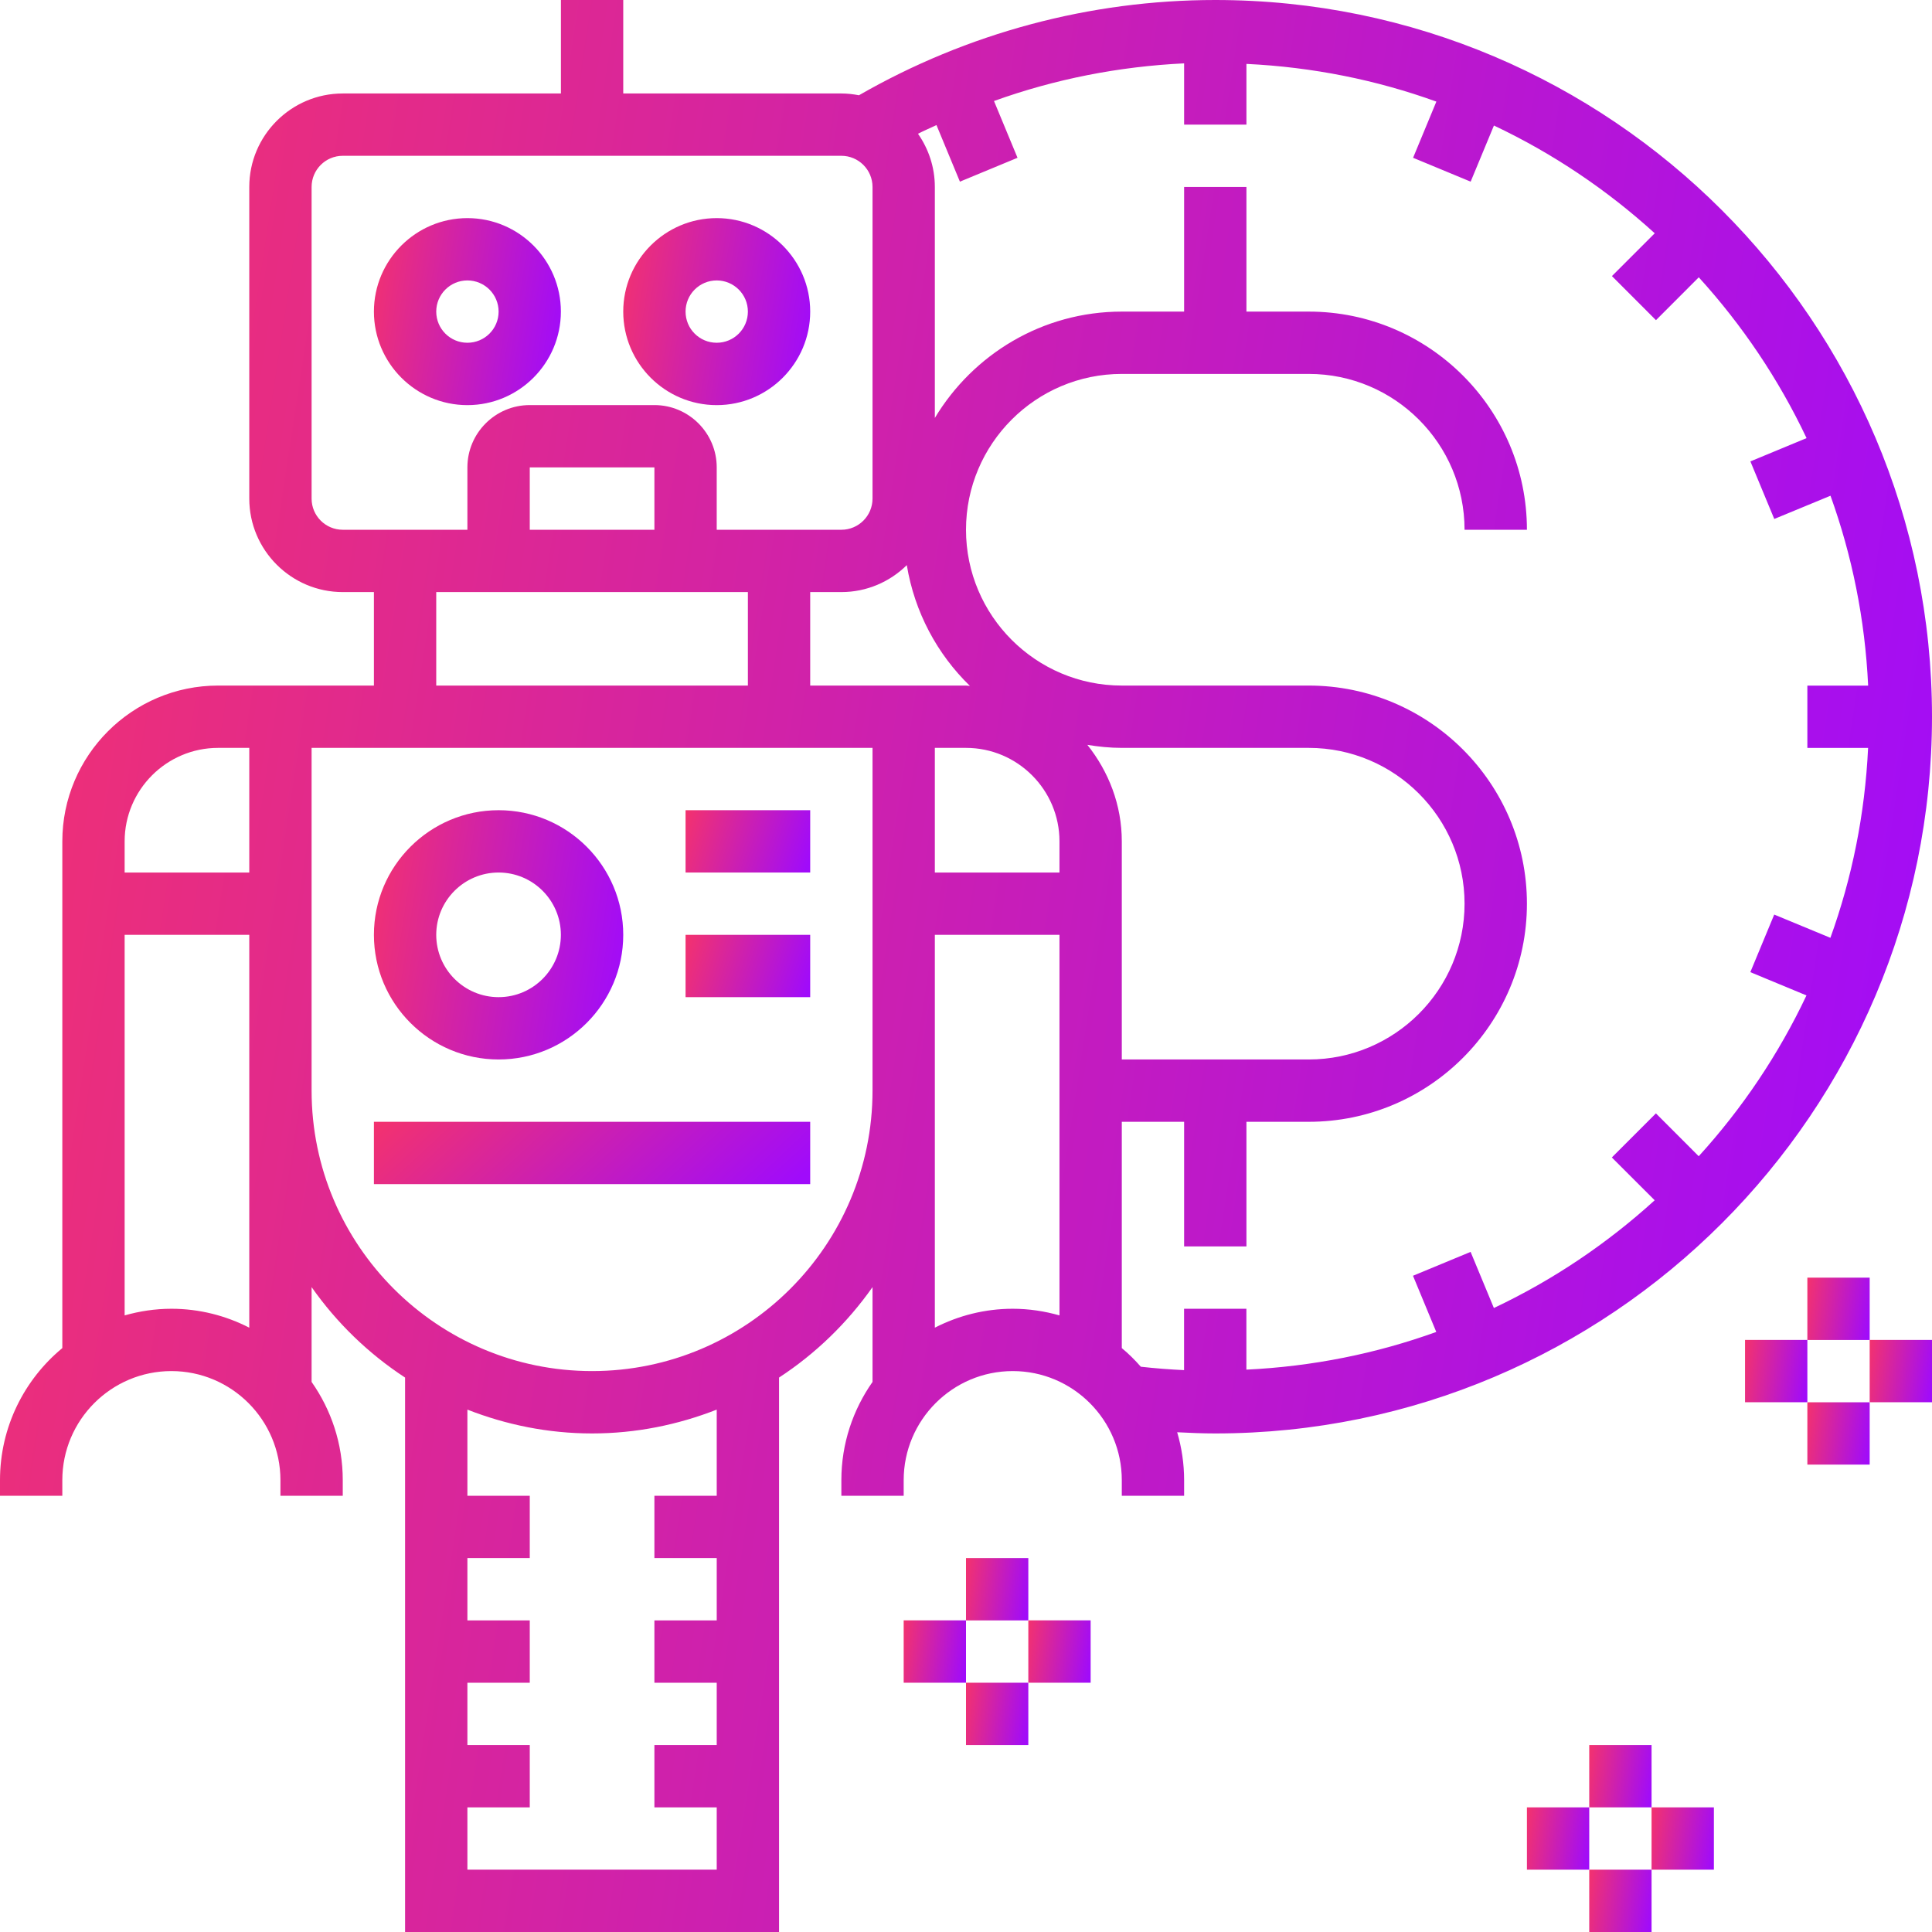 <svg width="39" height="39" viewBox="0 0 39 39" fill="none" xmlns="http://www.w3.org/2000/svg">
<g clip-path="url(#clip0_297_1503)">
<path d="M11.322 6.29C11.322 5.25 10.476 4.403 9.435 4.403C8.395 4.403 7.548 5.25 7.548 6.29C7.548 7.331 8.395 8.178 9.435 8.178C10.476 8.178 11.322 7.331 11.322 6.29ZM8.806 6.29C8.806 5.943 9.088 5.661 9.435 5.661C9.783 5.661 10.065 5.943 10.065 6.29C10.065 6.638 9.783 6.919 9.435 6.919C9.088 6.919 8.806 6.638 8.806 6.29Z" fill="url(#paint0_linear_297_1503)"/>
<path d="M14.468 8.178C15.508 8.178 16.355 7.331 16.355 6.29C16.355 5.25 15.508 4.403 14.468 4.403C13.427 4.403 12.581 5.25 12.581 6.29C12.581 7.331 13.427 8.178 14.468 8.178ZM14.468 5.661C14.815 5.661 15.097 5.943 15.097 6.29C15.097 6.638 14.815 6.919 14.468 6.919C14.12 6.919 13.839 6.638 13.839 6.29C13.839 5.943 14.12 5.661 14.468 5.661Z" fill="url(#paint1_linear_297_1503)"/>
<path d="M10.065 21.387C11.452 21.387 12.581 20.259 12.581 18.871C12.581 17.483 11.452 16.355 10.065 16.355C8.677 16.355 7.548 17.483 7.548 18.871C7.548 20.259 8.677 21.387 10.065 21.387ZM10.065 17.613C10.758 17.613 11.322 18.177 11.322 18.871C11.322 19.565 10.758 20.129 10.065 20.129C9.371 20.129 8.806 19.565 8.806 18.871C8.806 18.177 9.371 17.613 10.065 17.613Z" fill="url(#paint2_linear_297_1503)"/>
<path d="M16.355 16.355H13.839V17.613H16.355V16.355Z" fill="url(#paint3_linear_297_1503)"/>
<path d="M16.355 18.871H13.839V20.129H16.355V18.871Z" fill="url(#paint4_linear_297_1503)"/>
<path d="M16.355 22.645H7.548V23.903H16.355V22.645Z" fill="url(#paint5_linear_297_1503)"/>
<path d="M24.532 0C22.001 0 19.522 0.668 17.339 1.923C17.224 1.901 17.105 1.887 16.984 1.887H12.581V0H11.323V1.887H6.919C5.879 1.887 5.032 2.734 5.032 3.774V10.065C5.032 11.105 5.879 11.952 6.919 11.952H7.548V13.839H5.661H5.032H4.403C2.669 13.839 1.258 15.25 1.258 16.984V18.242V18.871V27.213C0.49 27.848 0 28.807 0 29.879V30.194H1.258V29.879C1.258 28.665 2.246 27.677 3.46 27.677C4.674 27.677 5.661 28.665 5.661 29.879V30.194H6.919V29.879C6.919 29.141 6.685 28.459 6.29 27.896V25.982C6.797 26.704 7.438 27.325 8.177 27.808V39H15.726V27.808C16.465 27.325 17.105 26.704 17.613 25.982V27.896C17.218 28.459 16.984 29.141 16.984 29.879V30.194H18.242V29.879C18.242 28.665 19.23 27.677 20.444 27.677C21.658 27.677 22.645 28.665 22.645 29.879V30.194H23.903V29.879C23.903 29.543 23.853 29.219 23.763 28.912C24.02 28.925 24.276 28.936 24.532 28.936C32.51 28.936 39 22.446 39 14.468C39 6.49 32.51 0 24.532 0ZM5.032 22.016V26.801C4.56 26.559 4.026 26.419 3.46 26.419C3.132 26.419 2.817 26.468 2.516 26.553V18.871H5.032V22.016ZM5.032 17.613H2.516V16.984C2.516 15.944 3.363 15.097 4.403 15.097H5.032V17.613ZM6.919 10.694C6.572 10.694 6.29 10.412 6.29 10.065V3.774C6.29 3.427 6.572 3.145 6.919 3.145H16.984C17.331 3.145 17.613 3.427 17.613 3.774V10.065C17.613 10.412 17.331 10.694 16.984 10.694H14.468V9.435C14.468 8.742 13.903 8.177 13.21 8.177H10.694C10 8.177 9.435 8.742 9.435 9.435V10.694H6.919ZM15.097 11.952V13.839H8.806V11.952H15.097ZM10.694 10.694V9.435H13.21V10.694H10.694ZM14.468 30.194H13.21V31.452H14.468V32.71H13.21V33.968H14.468V35.226H13.21V36.484H14.468V37.742H9.435V36.484H10.694V35.226H9.435V33.968H10.694V32.71H9.435V31.452H10.694V30.194H9.435V28.455C10.217 28.761 11.063 28.936 11.952 28.936C12.84 28.936 13.687 28.761 14.468 28.455V30.194ZM17.613 22.016C17.613 25.138 15.073 27.677 11.952 27.677C8.83 27.677 6.29 25.138 6.29 22.016V15.097H17.613V22.016ZM16.355 13.839V11.952H16.984C17.498 11.952 17.965 11.743 18.305 11.408C18.462 12.357 18.918 13.204 19.579 13.846C19.552 13.846 19.527 13.839 19.5 13.839H18.871H18.242H16.355ZM21.387 26.553C21.086 26.468 20.771 26.419 20.444 26.419C19.877 26.419 19.343 26.559 18.871 26.801V22.016V18.871H21.387V26.553ZM21.387 17.613H18.871V15.097H19.5C20.54 15.097 21.387 15.944 21.387 16.984V17.613ZM21.95 15.036C22.177 15.073 22.408 15.097 22.645 15.097H26.419C28.154 15.097 29.564 16.508 29.564 18.242C29.564 19.976 28.154 21.387 26.419 21.387H22.645V18.871V18.242V16.984C22.645 16.245 22.378 15.574 21.95 15.036ZM36.949 18.931L35.815 18.462L35.333 19.624L36.466 20.094C35.903 21.285 35.169 22.376 34.291 23.34L33.427 22.475L32.537 23.365L33.402 24.229C32.438 25.106 31.347 25.841 30.156 26.404L29.686 25.271L28.523 25.753L28.993 26.887C27.786 27.323 26.5 27.584 25.16 27.648V26.419H23.902V27.658C23.61 27.644 23.318 27.622 23.029 27.589C22.911 27.455 22.784 27.327 22.645 27.213V22.645H23.903V25.161H25.161V22.645H26.419C28.847 22.645 30.823 20.669 30.823 18.242C30.823 15.815 28.847 13.839 26.419 13.839H22.645C20.911 13.839 19.5 12.428 19.5 10.694C19.5 8.959 20.911 7.548 22.645 7.548H26.419C28.154 7.548 29.564 8.959 29.564 10.694H30.823C30.823 8.266 28.847 6.29 26.419 6.29H25.161V3.774H23.903V6.29H22.645C21.042 6.29 19.642 7.154 18.871 8.437V3.774C18.871 3.375 18.744 3.005 18.531 2.7C18.654 2.637 18.78 2.583 18.904 2.525L19.377 3.667L20.54 3.185L20.065 2.039C21.295 1.596 22.588 1.342 23.903 1.279V2.516H25.161V1.29C26.501 1.354 27.788 1.615 28.995 2.051L28.525 3.185L29.687 3.667L30.157 2.534C31.348 3.097 32.439 3.832 33.403 4.709L32.539 5.573L33.428 6.463L34.292 5.598C35.169 6.562 35.904 7.653 36.468 8.844L35.334 9.314L35.816 10.476L36.951 10.007C37.386 11.214 37.648 12.5 37.711 13.84H36.484V15.098H37.71C37.646 16.438 37.385 17.724 36.949 18.931Z" fill="url(#paint6_linear_297_1503)"/>
<path d="M33.339 37.742H32.081V39H33.339V37.742Z" fill="url(#paint7_linear_297_1503)"/>
<path d="M33.339 35.226H32.081V36.484H33.339V35.226Z" fill="url(#paint8_linear_297_1503)"/>
<path d="M34.597 36.484H33.339V37.742H34.597V36.484Z" fill="url(#paint9_linear_297_1503)"/>
<path d="M32.081 36.484H30.823V37.742H32.081V36.484Z" fill="url(#paint10_linear_297_1503)"/>
<path d="M20.758 33.968H19.5V35.226H20.758V33.968Z" fill="url(#paint11_linear_297_1503)"/>
<path d="M20.758 31.452H19.5V32.71H20.758V31.452Z" fill="url(#paint12_linear_297_1503)"/>
<path d="M22.016 32.709H20.758V33.968H22.016V32.709Z" fill="url(#paint13_linear_297_1503)"/>
<path d="M19.5 32.709H18.242V33.968H19.5V32.709Z" fill="url(#paint14_linear_297_1503)"/>
<path d="M37.742 28.307H36.484V29.565H37.742V28.307Z" fill="url(#paint15_linear_297_1503)"/>
<path d="M37.742 25.791H36.484V27.049H37.742V25.791Z" fill="url(#paint16_linear_297_1503)"/>
<path d="M39 27.048H37.742V28.306H39V27.048Z" fill="url(#paint17_linear_297_1503)"/>
<path d="M36.484 27.048H35.226V28.306H36.484V27.048Z" fill="url(#paint18_linear_297_1503)"/>
</g>
<defs>
<linearGradient id="paint0_linear_297_1503" x1="7.16" y1="4.094" x2="11.775" y2="4.8" gradientUnits="userSpaceOnUse">
<stop stop-color="#FC365F"/>
<stop offset="0.984" stop-color="#A00BFB"/>
</linearGradient>
<linearGradient id="paint1_linear_297_1503" x1="12.193" y1="4.094" x2="16.807" y2="4.8" gradientUnits="userSpaceOnUse">
<stop stop-color="#FC365F"/>
<stop offset="0.984" stop-color="#A00BFB"/>
</linearGradient>
<linearGradient id="paint2_linear_297_1503" x1="7.031" y1="15.942" x2="13.184" y2="16.884" gradientUnits="userSpaceOnUse">
<stop stop-color="#FC365F"/>
<stop offset="0.984" stop-color="#A00BFB"/>
</linearGradient>
<linearGradient id="paint3_linear_297_1503" x1="13.58" y1="16.252" x2="16.459" y2="17.133" gradientUnits="userSpaceOnUse">
<stop stop-color="#FC365F"/>
<stop offset="0.984" stop-color="#A00BFB"/>
</linearGradient>
<linearGradient id="paint4_linear_297_1503" x1="13.58" y1="18.768" x2="16.459" y2="19.649" gradientUnits="userSpaceOnUse">
<stop stop-color="#FC365F"/>
<stop offset="0.984" stop-color="#A00BFB"/>
</linearGradient>
<linearGradient id="paint5_linear_297_1503" x1="6.643" y1="22.542" x2="11.773" y2="28.038" gradientUnits="userSpaceOnUse">
<stop stop-color="#FC365F"/>
<stop offset="0.984" stop-color="#A00BFB"/>
</linearGradient>
<linearGradient id="paint6_linear_297_1503" x1="-4.008" y1="-3.201" x2="43.675" y2="4.099" gradientUnits="userSpaceOnUse">
<stop stop-color="#FC365F"/>
<stop offset="0.984" stop-color="#A00BFB"/>
</linearGradient>
<linearGradient id="paint7_linear_297_1503" x1="31.951" y1="37.638" x2="33.489" y2="37.874" gradientUnits="userSpaceOnUse">
<stop stop-color="#FC365F"/>
<stop offset="0.984" stop-color="#A00BFB"/>
</linearGradient>
<linearGradient id="paint8_linear_297_1503" x1="31.951" y1="35.122" x2="33.489" y2="35.358" gradientUnits="userSpaceOnUse">
<stop stop-color="#FC365F"/>
<stop offset="0.984" stop-color="#A00BFB"/>
</linearGradient>
<linearGradient id="paint9_linear_297_1503" x1="33.21" y1="36.381" x2="34.748" y2="36.616" gradientUnits="userSpaceOnUse">
<stop stop-color="#FC365F"/>
<stop offset="0.984" stop-color="#A00BFB"/>
</linearGradient>
<linearGradient id="paint10_linear_297_1503" x1="30.693" y1="36.381" x2="32.232" y2="36.616" gradientUnits="userSpaceOnUse">
<stop stop-color="#FC365F"/>
<stop offset="0.984" stop-color="#A00BFB"/>
</linearGradient>
<linearGradient id="paint11_linear_297_1503" x1="19.371" y1="33.864" x2="20.909" y2="34.1" gradientUnits="userSpaceOnUse">
<stop stop-color="#FC365F"/>
<stop offset="0.984" stop-color="#A00BFB"/>
</linearGradient>
<linearGradient id="paint12_linear_297_1503" x1="19.371" y1="31.348" x2="20.909" y2="31.584" gradientUnits="userSpaceOnUse">
<stop stop-color="#FC365F"/>
<stop offset="0.984" stop-color="#A00BFB"/>
</linearGradient>
<linearGradient id="paint13_linear_297_1503" x1="20.629" y1="32.606" x2="22.167" y2="32.842" gradientUnits="userSpaceOnUse">
<stop stop-color="#FC365F"/>
<stop offset="0.984" stop-color="#A00BFB"/>
</linearGradient>
<linearGradient id="paint14_linear_297_1503" x1="18.112" y1="32.606" x2="19.651" y2="32.842" gradientUnits="userSpaceOnUse">
<stop stop-color="#FC365F"/>
<stop offset="0.984" stop-color="#A00BFB"/>
</linearGradient>
<linearGradient id="paint15_linear_297_1503" x1="36.355" y1="28.203" x2="37.893" y2="28.439" gradientUnits="userSpaceOnUse">
<stop stop-color="#FC365F"/>
<stop offset="0.984" stop-color="#A00BFB"/>
</linearGradient>
<linearGradient id="paint16_linear_297_1503" x1="36.355" y1="25.687" x2="37.893" y2="25.923" gradientUnits="userSpaceOnUse">
<stop stop-color="#FC365F"/>
<stop offset="0.984" stop-color="#A00BFB"/>
</linearGradient>
<linearGradient id="paint17_linear_297_1503" x1="37.612" y1="26.945" x2="39.151" y2="27.181" gradientUnits="userSpaceOnUse">
<stop stop-color="#FC365F"/>
<stop offset="0.984" stop-color="#A00BFB"/>
</linearGradient>
<linearGradient id="paint18_linear_297_1503" x1="35.096" y1="26.945" x2="36.634" y2="27.181" gradientUnits="userSpaceOnUse">
<stop stop-color="#FC365F"/>
<stop offset="0.984" stop-color="#A00BFB"/>
</linearGradient>
<clipPath id="clip0_297_1503">
<rect width="39" height="39" fill="white"/>
</clipPath>
</defs>
</svg>
